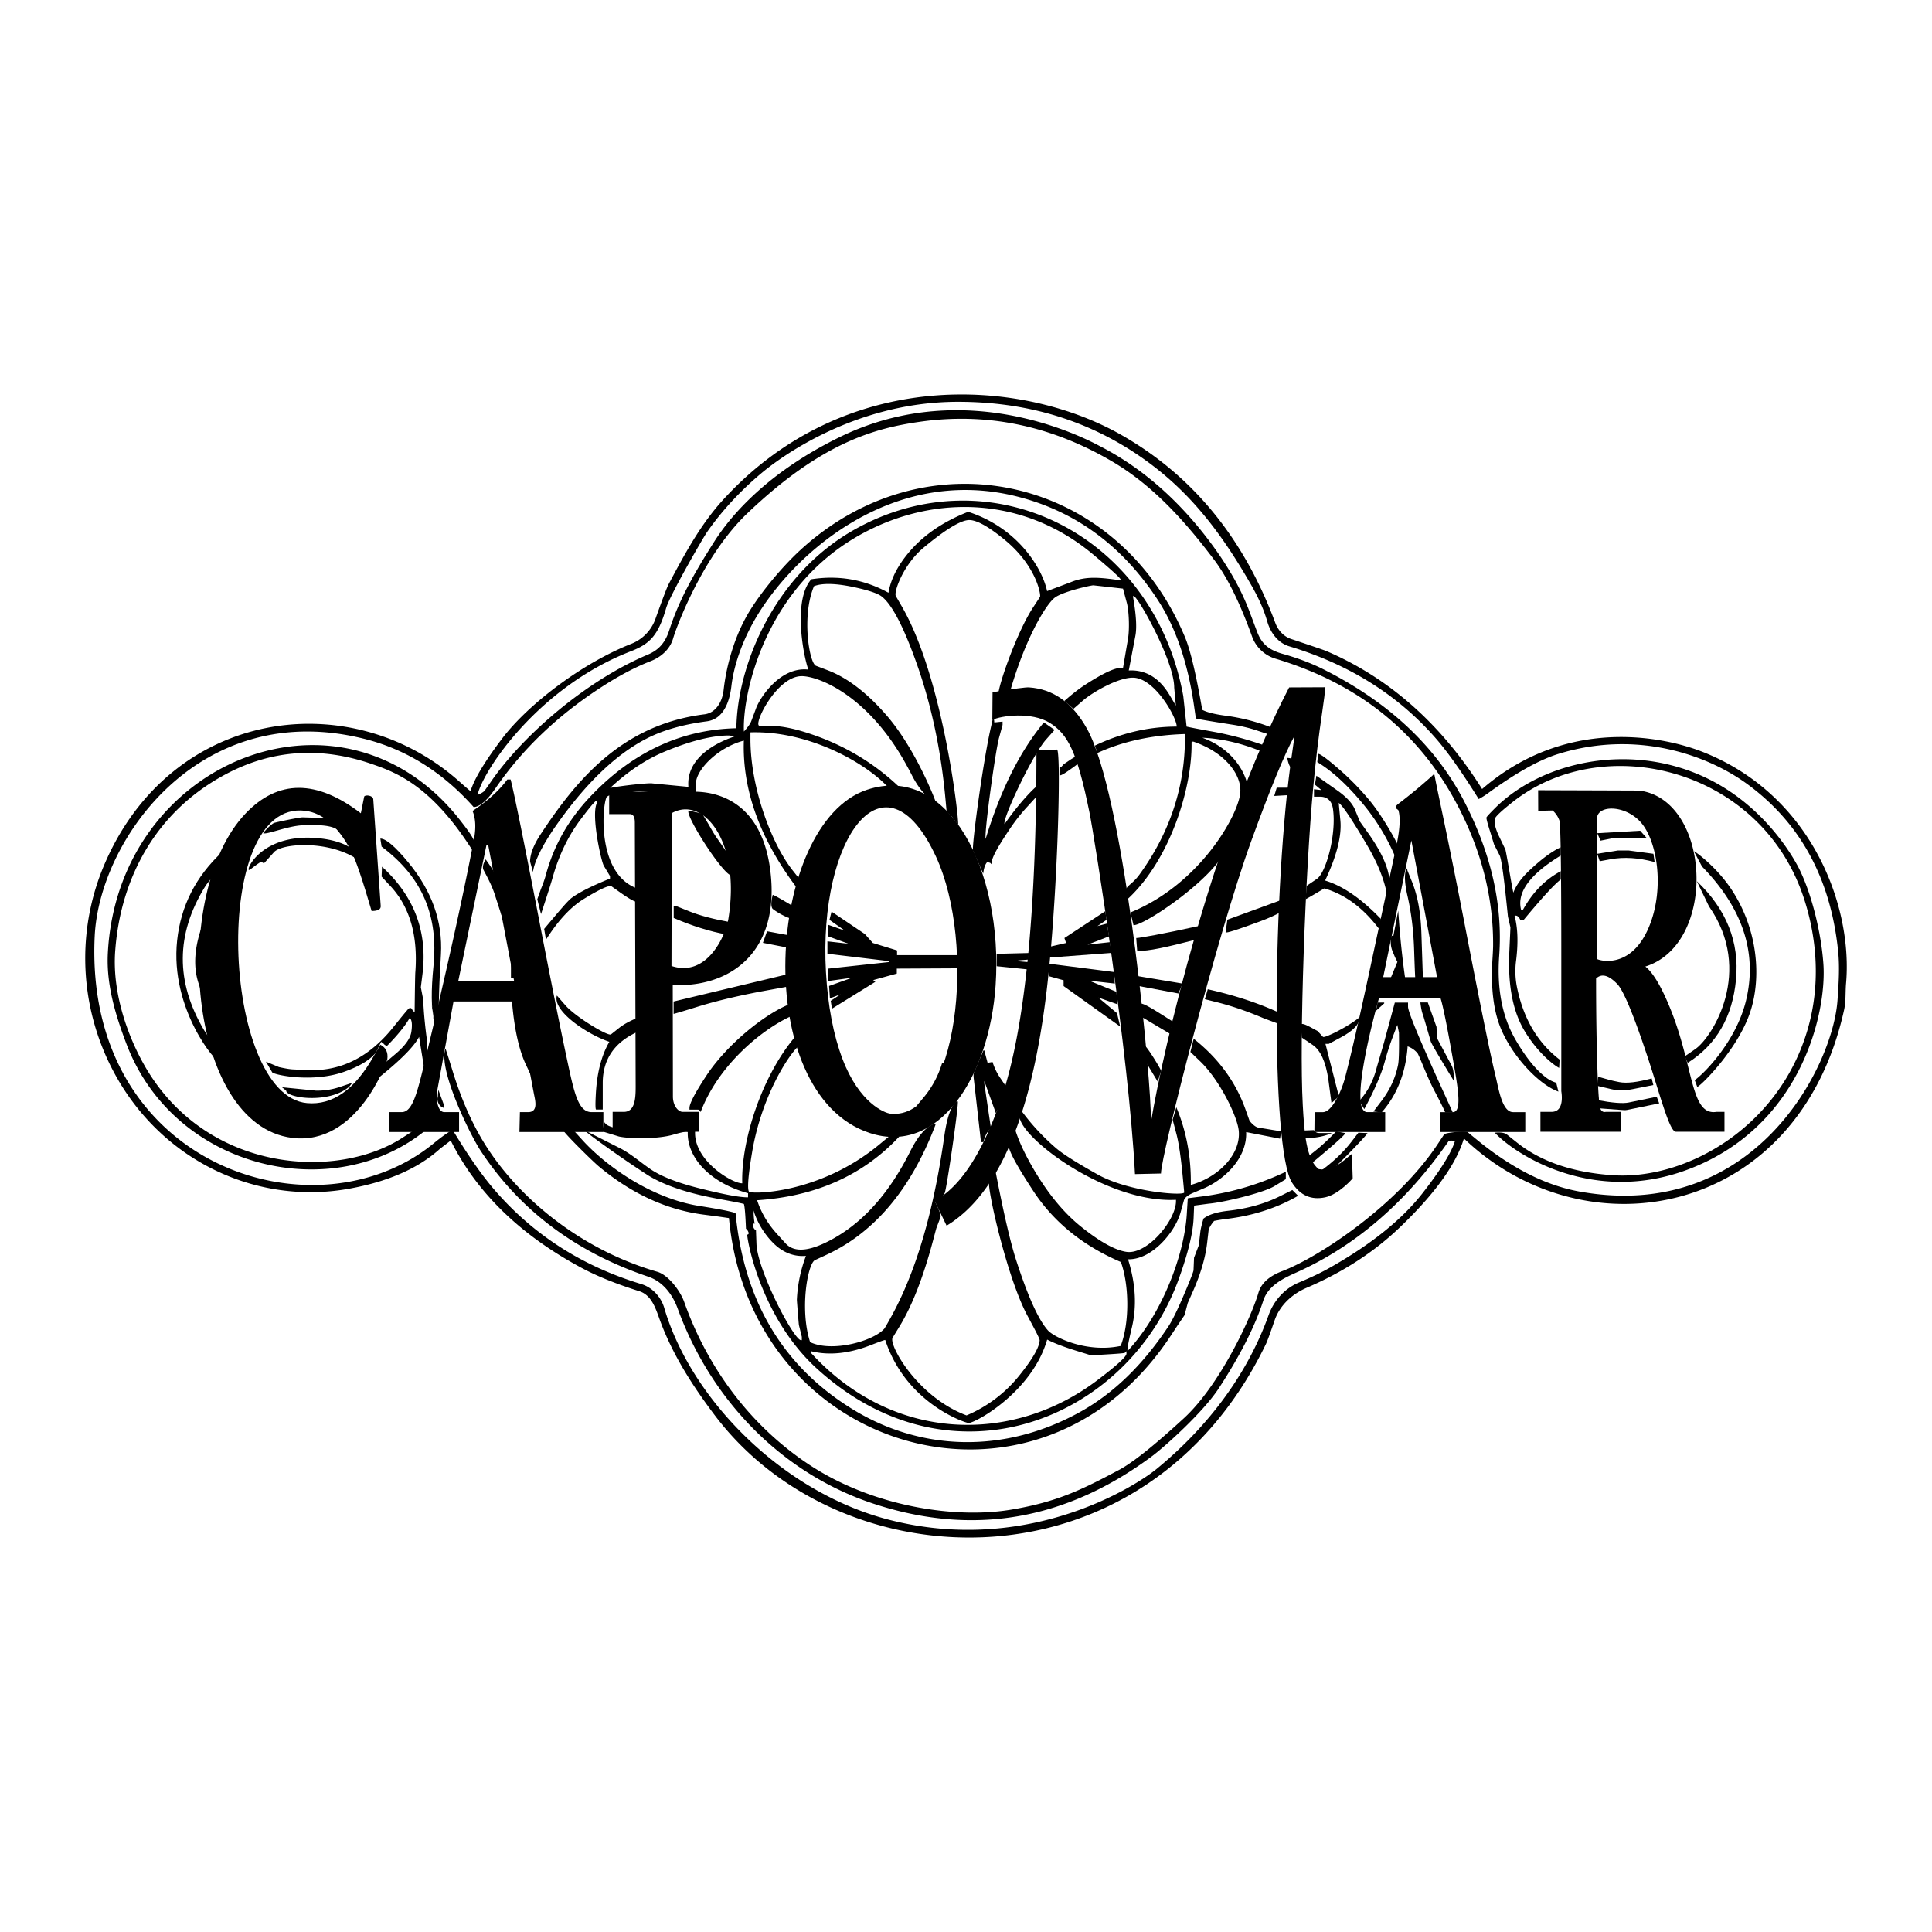 <svg xmlns="http://www.w3.org/2000/svg" width="2500" height="2500" viewBox="0 0 192.756 192.756"><g fill-rule="evenodd" clip-rule="evenodd"><path fill="#fff" d="M0 0h192.756v192.756H0V0z"/><path d="M129.357 73.809l-.082.742h-.166l.248-.742zM50.978 95.212l.495 2.391h-.495v-2.391zM129.02 76.693c-.379.047-.58-.934-.578-1.071.504.008.723.2.66.577l-.082.494zM140.986 104.312l-.66-.907.166-.659.494 1.566zM44.311 110.542v-.247l-.577-1.566-.055.715c-.12.298.065.962.632 1.098zM137.277 100.85l.825-.742v-.083h-.661l-.164.825zM20.228 99.342l.165-7.748-.416 1.339c-.612 1.971-.663 3.711-.151 5.221l.402 1.188zM127.379 78.589l-.248.824 1.402-.082.246-.742h-1.4zM105.703 76.537v.825c.121.02.404-.125.846-.433.645-.451.967-.691.967-.721l-.164-.659h-.164l-.359.221-.348.238-.35.234-.264.296h-.164v-.001zM114.234 104.377c.07-.178 1.646 2.361 1.605 2.473l-.328 1.072-1.459-2.415.182-1.13zM138.596 97.949l.824-1.979-.229-.448-.236-.565a2.44 2.44 0 0 1-.111-1.624l.164.083.494-2.555c.168 2.522.416 4.885.742 7.088h-1.648zM141.232 97.949c-.029-.059-.076-1.107-.143-3.147-.062-1.951-.283-3.758-.664-5.421-.299-1.308-.332-2.215-.1-2.723h.084v.165l.461 1.138c.559 1.378.871 3.06.939 5.044l.164 4.862-.741.082zM51.061 99.672h.741l1.319 7.335-.083.411-.556-1.172c-.725-1.531-1.199-3.723-1.421-6.574zM78.992 91.669l.165-1.236c-1.249-.75-1.936-1.135-2.061-1.154-.168.668-.181 1.122-.038 1.363.057.095 1.092.809 1.934 1.027zM50.558 93.078c0-.093-.397-1.366-1.189-3.818-.277-.855-.695-1.654-1.119-2.445-.135-.254-.067-.611.207-1.071.672.927 1.1 1.647 1.284 2.162l.817 5.172zM78.67 94.562l.083-1.237-2.225-.412-.412 1.154 2.554.495zM130.1 113.534c1.018.038 1.953-.127 2.801-.494h-1.318c-.262 0-.455-.191-.494-.289l-.988.041v.742h-.001zM91.528 110.402c.499.024 2.353-2.427 2.72-4.368H94a9.603 9.603 0 0 1-1.859 3.472l-.613.731v.165zM99.439 95.163v1.236l3.215.33-.082-.742-.99-.082v-.083l.99-.082.082-.659-3.215.082zM113.779 100.141c.281-.119 1.586.737 3.215 1.772l-.248 1.236-2.805-1.67-.162-1.338zM97.873 113.946h.248c.123-.485.266-.827.43-1.026l.312-.375-.66-4.45v-.247l1.154 3.214c.812-1.575 1.102-2.537.865-2.885l-.471-.695a5.977 5.977 0 0 1-.725-1.53l-.494.083-.33-1.236h-.082l-.988 2.308v.33l.741 6.509zM141.711 100.01c.068.595.164 1.03.283 1.305l.748 2.568c.025.16.793 1.479 2.307 3.956.021-.71-.055-1.226-.227-1.544l-1.463-2.742-.035-1.094-.871-2.449h-.742zM133.312 112.883l-.549.55a18.137 18.137 0 0 1-1.729 1.536l-.607.469.289.742c2.336-1.937 3.504-2.98 3.504-3.132l-.908-.165zM113.533 97.389l.082.988 3.957.742.412-.989-4.451-.741zM68.698 80.863l1.358.309.704 1.18c.304.546.546.947.725 1.204l.804 1.147c.581.83.84 1.706.776 2.631-.628.417-4.746-5.963-4.367-6.471z"/><path d="M21.778 105.804l-.371-1.435c-.193-.429-.679-.973-1.058-1.61-2.843-4.791-2.814-9.542.083-14.253.432-.701 1.025-1.205 1.296-1.716l.437-1.789c-2.625 2.44-4.123 5.38-4.492 8.819-.745 6.94 4.049 12.381 4.105 11.984zM135.529 113.007l-.682.89c-.85 1.104-1.939 2.126-3.273 3.066l.453.511c.707-.432 4.41-4.261 4.41-4.426l-.908-.041zM159.357 83.13l.331.742 1.234-.247h3.381l-.66-.742-4.286.247zM168.094 105.383l.287.659c2.865-1.81 4.473-4.584 4.822-8.324.35-3.728-.955-6.997-3.914-9.807l1.211 2.507c4.512 6.459.344 13.083-1.363 14.25l-1.043.715zM122.277 93.021c.062.097 1.189-.261 3.385-1.074.922-.341 1.629-.661 2.123-.958l.014-1.182-5.344 1.952-.178 1.262zM159.357 85.183l.246.742 1.088-.198c1.338-.244 2.803-.15 4.393.28l-.123-.824-2.473-.33h-1.07l-2.061.33zM164.953 108.251l-.164-.659c-1.422.385-2.492.508-3.215.371-1.68-.319-2.213-.66-2.127-.479l-.098.85 1.4.329c.705.166 1.436.142 2.143 0l2.061-.412zM67.214 90.433h.33l1.245.499c1.039.416 2.382.771 4.03 1.066v.165l-.33 1.071c-1.649-.294-3.407-.843-5.275-1.648v-1.153zM132.242 104.146h.328l1.201-.642c1.287-.688 1.902-1.353 1.85-1.996-.992.846-3.467 2.108-3.627 1.938l-.537-.579-.721-.391c-.605-.328-.928-.403-.967-.226l.117 1.271 1.08.729c.783.529 1.307 1.685 1.568 3.466l.309 2.341.74-.668-1.341-5.243zM159.357 109.751c1.506.284 2.551.366 3.131.247l2.803-.577.248.66-3.215.659c-.191.039-.385.014-.578 0l-2.225-.165-.164-.824zM38.072 84.466c4.136 3.1 5.669 6.98 5.175 11.922-.244 2.444-.225 4.248.059 5.41l-.082-.55-.083-.549-.082-.55.247 1.978h.083c.275-.738.412-1.706.412-2.902 0-.415.064-1.75.192-4.003.185-3.267-.898-6.325-3.25-9.174-1.311-1.588-2.242-2.382-2.794-2.382l.123.8zM113.459 94.875c1.137.034 2.93-.372 5.873-1.133l.391-1.38c-3.744.824-6.041 1.228-6.363 1.228l.099 1.285zM104.631 95.542l6.264-.47-.165-1.071-2.224.247 2.142-.824-.207-1.278-.947.248.906-.618-.123-.866-4.08 2.679.166.494-1.732.396v1.063z"/><path d="M169.811 86.454c4.072 4.173 5.535 8.629 4.391 13.367-.984 4.066-4.174 7.282-5.119 7.944l.248.659c.057.198 4.09-3.644 5.338-7.61 1.059-3.36.736-8.186-2.043-12.254-1.434-2.098-3.484-3.624-3.625-3.624l.81 1.518zM28.132 108.474l.42.338c0 .732 4.258 1.353 6.294-.395l.299-.389-1.174.396a7.023 7.023 0 0 1-2.453.387l-3.386-.337zM111.762 102.416l-.319-1.333-1.867-1.56 1.897.667-.082-1.235-2.721-1.113 2.555.288-.082-1.153-6.512-.831v1.243l1.484.412v.576l5.647 4.039zM120.209 99.688l1.199.301c1.469.367 3.027.902 4.672 1.604l1.299.485v-1.154c-2.057-.922-4.352-1.663-6.881-2.225l-.289.989zM26.253 83.13c.346.173 2.473-.741 3.956-.791 1.014-.024 2.522-.099 3.363.371.321.198.544.272.692.173l-.989-1.112c-.42-.124-1.311-.173-3.09-.223-.346 0-2.72.495-2.868.568-.445.248-1.088 1.014-1.064 1.014zM131.508 75.21l-.082.824c1.473.889 2.992 2.278 4.557 4.169a21.642 21.642 0 0 1 3.232 5.309c.209-.358.305-.715.287-1.072-.008-.19-1.514-2.967-2.873-4.594a26.533 26.533 0 0 0-2.844-2.936c-1.306-1.148-2.064-1.715-2.277-1.7zM55.561 99.325c-.468 1.583 3.139 3.924 5.233 4.615-.787 1.354-1.237 3.096-1.35 5.229-.055 1.02-.044 1.53.031 1.53h.66v-2.638c0-2.36 1.154-4.063 3.461-5.11v-1.4c-.763.309-1.375.646-1.836 1.012l-.801.637c-.277.22-3.519-1.727-4.531-2.883l-.867-.992zM103.609 78.342c-.107-.07-1.811 1.588-3.379 3.874-.277-.419 2.734-6.849 4.133-8.43l.854-.966-1.07-.742c-2.383 2.872-4.318 6.745-5.811 11.621-.145-.684.973-8.762 1.34-10.098l.35-1.276v-.33l-.824.083-.084-.989v.33l-.273 1.213c-.77 3.383-1.928 11.897-1.764 12.266l.508 1.133c.111.25.279.626.5 1.129l.041-.247c.072-.428.195-.729.371-.907l.096.028.096.027.098.027.164.165v-.248c0-.442.629-1.589 1.885-3.438a18.195 18.195 0 0 1 1.615-2.04l.885-.966.269-1.219z"/><path d="M130.271 89.707c.033.002.65-.354 1.855-1.071 2.031.586 3.832 1.905 5.398 3.956h.246v-.907c-1.93-2.013-3.783-3.291-5.562-3.833 1.166-2.475 1.672-4.479 1.52-6.016-.072-.742-.127-1.318-.16-1.731.391.271 1.344 1.694 2.857 4.271 1.033 1.76 1.689 3.4 1.965 4.918.658-1.444-.002-3.548-1.984-6.31l-.738-1.032-.486-1.182c-.248-.606-.814-1.226-1.695-1.861l-2.15-1.516-.148.89.65.544-.742-.083v.742h.578c.762 0 1.201.412 1.318 1.236.355 2.52-.688 6.34-1.609 6.967l-1.029.698-.084 1.32zM137.021 110.904l.824.083c1.539-1.749 2.404-3.947 2.596-6.593.389.14.717.367.984.681.051.062.229.461.533 1.198.455 1.102.811 1.897 1.07 2.388.582 1.105.971 1.88 1.162 2.326h.742c.057 0-4.451-9.535-4.451-10.55v-.412h-1.318l-1.08 3.986-.725 2.49c-.322 1.295-.902 2.405-1.738 3.332l.494.824c1.021-1.901 1.705-3.483 2.049-4.747.244-.895.512-1.724.803-2.487l.445-1.173.164.77c.023 1.734-.006 2.806-.088 3.212-.256 1.293-.814 2.505-1.676 3.634l-.79 1.038zM68.789 110.542v.165h.824c.127 0 .223.082.288.247 1.831-4.863 6.38-8.431 9.19-9.643a24.726 24.726 0 0 0-.248-1.154c-2.683 1.053-6.396 4.177-8.332 7.104-1.148 1.739-1.722 2.832-1.722 3.281zM24.852 86.798c.107-.004.576-.441 1.195-.824l.289.165.999-1.118c.798-.893 5.49-1.235 8.438.788l-.742-1.17c-.477-.367-1.49-.796-2.926-.973-5.892-.727-7.633 3.147-7.253 3.132zM67.207 101.154c.246-.057 1.045-.296 2.4-.717 1.683-.523 3.714-1.016 6.093-1.476l2.88-.526v-1.236l-11.373 2.72v1.235zM82.635 93.424V92.27l1.648.577-1.525-1.072.206-.824 3.324 2.239.797.893 2.415.742v.47h6.454l.049 1.311-6.528.033v.494l-2.39.659c.048-.007.13.048.247.165l-4.327 2.679-.124-.783.981-.65-1.062.402-.083-1.236 2.308-.824-2.39.33v-1.236l6.099-.66v-.083l-6.181-.741v-1.237l2.102.239-2.02-.733zM26.533 105.919l.634 1.079c.367.291 4.1 1.018 7.138-.057 1.5-.53 2.581-1.157 3.199-1.93l.527-1.071.264.206c.023.074.296.223.313.206 1.22-1.22 1.99-2.271 2.267-2.802.221.191.276.658.165 1.4-.099.662-.631 1.399-1.595 2.214l-1.06.895-.56 1.425c2.178-1.752 3.507-3.098 3.986-4.038l.506 3.132c.315-.831.396-1.862.242-3.094a47.386 47.386 0 0 1-.268-2.568l-.086-1.29-.218-1.125.164-1.312c.525-4.205-.821-7.778-4.038-10.72l-.041.989.891.958c1.925 2.07 2.75 4.934 2.475 8.59-.02.264-.043 1.587-.069 3.968-.171-.094-.231-.238-.289-.329-.115-.157-.301-.034-.33 0-.202.22-.712.839-1.529 1.857-2.4 2.991-5.252 4.41-8.557 4.257l-1.431-.066c-.317-.015-.785-.093-1.404-.233l-1.296-.541zM155.6 105.713c-2.211-1.698-3.629-4.122-4.26-7.271a8.032 8.032 0 0 1-.08-2.594c.225-1.795.172-3.287-.152-4.477.223-.073.416.064.576.412.178.029.287.029.33 0 1.85-2.229 3.086-3.576 3.709-4.039v-.824c-1.564.829-2.828 2.121-3.791 3.874h-.166c-.461-1.742.857-3.556 3.957-5.439v-.824c-.895.406-1.959 1.195-3.193 2.369-.754.718-1.27 1.439-1.547 2.164a58.435 58.435 0 0 1-.27-1.435c-.314-1.845-.49-2.804-.523-2.875l-.625-1.304c-.354-.742-.5-1.315-.436-1.722.035-.229.639-.803 1.807-1.723 9.162-7.217 24.883-3.305 29.074 9.72 1.338 4.161 1.576 8.629.377 12.848-2.811 9.888-12.166 15.166-19.473 14.678-3.986-.267-7.176-1.353-9.568-3.26l-.994-.792c-.234-.187-.641-.251-1.223-.192 2.398 2.497 9.984 7.012 18.967 3.786 11.49-4.128 14.17-15.585 13.826-20.608-.225-3.211-1.211-7.194-2.545-9.758-.199-.33-2.916-5.722-8.887-8.688-7.678-3.812-16.66-1.782-21.34 2.896-.555.555-.836.864-.846.929-.018.124.113.623.395 1.498l.361 1.183.555 1.087c.17.329.404 1.96.705 4.895l.127 1.231.248 1.068-.057 1.264-.057 1.264c-.145 3.291.369 5.904 1.545 7.838 1.561 2.566 3.352 3.646 3.43 3.646l.044-.825z"/><path d="M42.572 112.677l-1.304.116-1.135.733c-6.37 4.113-18.726 3.503-25.057-6.144-1.977-3.014-3.956-7.934-3.576-12.591.561-7.335 4.144-13.85 10.937-17.5 4.635-2.491 9.529-2.843 14.68-1.058 2.41.835 5.962 2.142 10.111 8.751.658-.57-.224-1.729-1.225-3.026-11.673-15.136-34.267-6.15-35.245 13.164-.157 3.113.756 6.128 1.852 9.015 4.782 12.604 20.72 16.185 29.962 8.54zM61.829 114.541l-3.475-1.757c.038.077.368.344.989.803a110.12 110.12 0 0 0 5.123 3.551c1.643 1.075 4.06 1.903 7.253 2.481 1.347.244 2.18.41 2.499.498.082.238.152 1.062.208 2.475.104.054.2.204.288.453a1.164 1.164 0 0 1-.088.124h-.076c-.029.419 1.292 8.232 6.954 13.382 13.507 12.285 31.059 5.034 36.11-8.971.918-2.552 1.41-4.569 1.473-6.051l.051-1.245 1.443-.193c1.434-.117 5.443-1.066 6.578-1.758l1.127-.687v-.741a27.59 27.59 0 0 1-8.467 2.479l-1.258.157-.057.027-.084 1.336c-.18 4.039-2.391 10.107-5.918 13.884-.066-.095.074-.879.426-2.351.504-2.114.377-4.38-.385-6.798 2.404.057 4.695-2.723 5.242-4.676l.336-1.202c.072-.253.352-.489.838-.712l1.148-.488c1.99-.85 4.324-2.966 4.223-5.613l3.379.659.115-.733-2.266-.372c-.252-.04-.549-.264-.887-.672l-.424-1.189c-.975-2.724-2.689-5.061-5.152-7.006l-.33 1.318.967.925c1.957 1.874 3.701 5.474 3.855 6.905.256 2.37-2.037 4.694-4.781 5.439.045-2.76-.434-5.341-1.441-7.747l-.371 1.236.377 1.422c.242.916.455 2.371.641 4.366l.137 1.464c.033.375-5.5-.03-8.621-1.775-2.115-1.183-3.506-2.063-4.176-2.645a22.426 22.426 0 0 1-3.398-3.656c-1.885 1.281 7.773 9.205 15.371 8.818.131 1.872-2.809 5.508-4.945 5.192-1.137-.168-2.643-1.004-4.521-2.509-1.777-1.422-3.404-3.42-4.879-5.99-.748-1.304-1.297-2.482-1.643-3.534h-.166a5.82 5.82 0 0 0-.201.436l-.176.448a6.243 6.243 0 0 1-.199.436l.027.054.014.11c.066.59.885 2.082 2.455 4.475 2.033 3.1 4.945 5.463 8.738 7.089.805 2.193.908 5.967-.018 8.373-3.428.726-6.654-.876-7.256-1.547-.949-1.054-2.012-3.409-3.191-7.065-.566-1.764-1.25-4.715-2.047-8.852a4.691 4.691 0 0 1-.281.562l-.34.531c-.271.426 1.744 9.476 3.785 13.305l.621 1.166c.42.788.627 1.231.623 1.331-.029.699-.697 1.862-2 3.485a13.444 13.444 0 0 1-5.293 4.015c-4.934-1.849-7.787-7.075-7.376-7.747l.679-1.111c1.258-2.057 2.371-4.899 3.338-8.529l.339-1.271.425-1.122c.064-.168-.115-.677-.536-1.524.412-.185.728-.473.948-.867.185-.329 1.318-8.142 1.318-9.063v-.083h-.165c-.532.473-.928 1.621-1.186 3.445-1.073 7.601-2.858 13.64-5.354 18.123-.378.681-.588 1.042-.627 1.089-1.068 1.244-5.208 2.401-7.409 1.35-1.057-3.259-.24-7.848.489-8.187l1.132-.524c4.822-2.236 8.453-6.565 10.893-12.988a.14.14 0 0 1-.041-.123c-.867.277-1.692 1.203-2.479 2.776-2.03 4.061-4.563 6.95-7.602 8.672-2.338 1.326-3.953 1.498-4.843.518l-.851-.937c-.929-1.023-1.591-2.145-1.985-3.365 5.857-.381 10.583-2.497 14.176-6.346l-.989-.041-.979.812c-6.02 5.007-12.902 4.994-13.033 4.709-.163-.356-.056-1.661.323-3.916.926-5.524 3.578-9.627 4.623-10.59-.116-.524-.213-.854-.289-.988-3.368 3.948-5.444 10.427-5.315 14.67-.949.047-4.945-2.291-4.698-5.274-2.001-.06-3.319-.06-3.956 0-.479.045-4.83.079-5.068-.824l-.288.906 1.714.526c1.129.239 3.865.264 5.4-.182.884-.257 1.369-.345 1.457-.262-.079 2.56 2.225 5.061 6.016 6.099v.412c-.849.009-2.533-.309-5.052-.953-2.087-.536-3.649-1.156-4.686-1.862-1.021-.7-1.956-1.54-3.066-2.103zm50.558 20.265v.247c0 .299-.959 1.177-2.881 2.634-8.453 6.413-20.387 6.283-28.602-2.716v-.165l.056.014c1.789.435 3.777.224 5.963-.632.889-.349 1.355-.513 1.399-.494 2.104 6.404 8.102 8.304 8.324 8.283.811-.075 6.338-3.158 7.829-8.324.703.362 1.691.739 2.967 1.133l1.402.433 1.129-.063c1.461-.084 2.211-.145 2.25-.184l.164-.166zm-32.389-1.096h-.083c-.707 0-4.343-6.931-4.442-9.618l-.049-1.344-.134-.104c-.125-.097-.313-.659.011-.556-.06-.233-.101-.673-.124-1.318a8.085 8.085 0 0 0 1.894 3.171c.971 1.002 2.084 1.456 3.34 1.361a14.143 14.143 0 0 0-.907 4.369c-.004.081.188 2.475.204 2.537l.291 1.171v.331h-.001zM59.583 79.908c.006.05-.022.161-.082.33-.485 1.356.478 5.704.743 6.146l.616 1.025v.248c-1.785.721-3.055 1.359-3.81 1.914-.414.303-1.263 1.333-2.759 3.105l.182 1.079c1.208-1.912 2.471-3.271 3.786-4.074 1.618-.989 2.54-1.403 2.767-1.242l.783.556c.908.646 1.472.968 1.689.968l.083-1.318c-4.101-1.456-3.5-8.405-3.041-9.15l.567-.328 2.391-.165c.264-.019.768 0 1.512.054l.384.028 4.039.165v-1.072c0-1.351 2.154-3.597 4.78-4.286-.164 4.902 1.596 9.792 5.274 14.67l.371-.742-.781-.987c-2.034-2.57-4.206-8.122-4.206-13.106v-.659c5.854-.188 11.629 3.102 13.847 5.604l1.071-.083c-2.534-2.424-5.484-4.203-8.853-5.34-1.558-.527-2.839-.798-3.844-.817l-1.314-.024c-.693-.013 1.639-4.844 4.121-4.945 1.648-.067 6.644 1.843 10.461 8.723.257.463.457.838.602 1.124.686 1.362 1.489 2.283 2.412 2.763.004-.093-1.973-5.308-4.934-8.716-1.95-2.244-3.904-3.738-5.861-4.484l-1.165-.444c-.682-.26-1.454-5.015-.197-7.949.901-.339 2.351-.279 4.352.182 1.219.281 2.011.558 2.378.835 1.021.77 2.184 2.984 3.488 6.645 1.476 4.141 2.44 8.669 2.894 13.58l.116 1.259.436.395c.042.037.281.346.718.923.028-1.158-1.579-14.783-5.606-21.762l-.616-1.067c-.227-.393.74-3.145 2.776-4.836 2.281-1.896 3.828-2.81 4.642-2.746.79.062 1.963.74 3.516 2.032 3.113 2.593 3.562 5.459 3.447 5.633l-.707 1.079c-1.584 2.412-3.494 7.833-3.455 8.729l1.154-.289c1.51-5.318 3.607-8.826 4.525-9.474.822-.581 3.496-1.191 3.799-1.199.027 0 1.018.109 2.967.33l.404 1.508c.205.923.25 2.592.09 3.52l-.494 2.885h-.246c-.625 0-1.807.563-3.549 1.691-.629.408-1.314.942-2.057 1.605l.906.783.947-.824c.973-.845 3.768-2.469 5.234-2.267 2.098.289 4.154 4.046 4.121 4.863-2.801.005-5.52.637-8.16 1.896l.248.742c2.516-1.16 5.428-1.792 8.736-1.896.072 5.07-1.436 9.738-4.523 14.001-.674.929-1.219 1.083-1.377 1.534l.254.865c4.203-3.93 6.396-11.123 6.305-15.577.062.001.104-.024.125-.083 3.152 1.042 4.891 3.278 4.738 5.11-.186 2.244-4.043 9.148-10.961 11.951l.305 1.27c1.078.059 8.213-4.774 9.246-7.672l2.152-5.796c.166-.423-.619-3.812-4.533-5.233 1.947.079 3.98.561 6.1 1.442l.246-.618a32.404 32.404 0 0 0-5.254-1.425c-1.449-.262-2.336-.433-2.658-.511l-.33-3.049c-2.951-16.208-19.285-24.199-32.809-16.604-7.955 4.469-11.696 13.505-11.778 19.818-5.569.122-10.465 2.435-14.686 6.938-2.105 2.246-3.548 4.814-4.325 7.704-.163.604-.4 1.178-.489 1.396l-.363 1.023.371 1.484c.624-1.901 1.014-3.127 1.167-3.677.613-2.18 1.527-4.085 2.743-5.713 1.11-1.487 1.674-2.12 1.696-1.904zm13.162-6.528l.577.083c-2.073.688-4.869 2.251-4.641 5.044l-3.601-.347c-.277-.069-2.994.213-4.204.454 1.756-1.642 3.571-2.852 5.445-3.629 2.579-1.07 4.721-1.605 6.424-1.605zm39.058-15.478c-2.049-.298-3.447-.446-4.971.181l-2.365.891c-.457-2.209-2.867-6.29-7.871-7.912-2.724 1.066-4.828 2.58-6.314 4.543-.895 1.182-1.441 2.359-1.639 3.534-2.4-1.323-4.964-1.771-7.693-1.347-1.837 2.017-.831 7.552-.301 9.012-2.786-.314-4.803 2.755-5.21 3.846l-.485 1.297c-.098.262-.342.608-.733 1.038-.174-3.829 2.182-14.559 11.861-19.776 7.327-3.95 16.175-3.602 22.992 2.12 1.82 1.528 2.73 2.357 2.73 2.492v.081h-.001zm1.226 1.575h.084c.398 0 4.037 6.46 4.037 9.122l.166 1.799-.633-1.061c-1.025-1.714-2.381-2.529-4.066-2.442l.66-3.461c.159-.83.077-2.149-.248-3.957z"/><path d="M57.305 112.863l-1.143-.153c0 .227 2.92 3.112 3.582 3.663 3.267 2.721 6.74 4.32 10.418 4.804l1.285.168c.285.038.712.1 1.281.184 2.208 23.689 30.891 31.751 44.067 11.756l.688-1.043.701-1.03.318-1.209.512-1.153c.771-1.744 1.242-3.342 1.416-4.797l.146-1.255c.031-.253.217-.583.557-.987.412-.083.826-.149 1.244-.2 2.637-.319 5.016-1.087 7.137-2.306l-.576-.577-1.217.608c-1.508.755-3.238 1.244-5.191 1.463-1.148.129-1.967.39-2.457.781-.174.577-.277 1.016-.314 1.315l-.156 1.35-.473 1.24-.051 1.242c-.004.096-.145.484-.422 1.169-.918 2.247-1.613 3.731-2.094 4.452-2.543 3.829-5.461 6.662-8.756 8.498-7.598 4.235-15.967 3.941-22.794-.277-6.914-4.272-10.789-10.783-11.625-19.534-.388-.159-1.594-.399-3.618-.718-4.796-.755-9.313-3.989-11.634-6.541l-.831-.913zM119.311 71.674c.041.045 1.266.255 3.676.631.883.139 1.689.33 2.416.575.883.297 1.352.445 1.408.441l.246-.659a19.54 19.54 0 0 0-4.789-1.258c-1.096-.146-1.869-.343-2.32-.586-.615-3.552-1.186-5.964-1.717-7.238-6.746-16.156-25.773-20.305-38.398-8.686-2.092 1.926-4.426 4.846-5.464 6.8-1.137 2.102-1.894 4.69-2.175 7.159-.125 1.106-.727 2.267-1.916 2.415-8.234 1.028-12.782 6.569-16.326 11.947-.704 1.068-1.059 1.982-1.067 2.743l.294 1.054c.099-1.002.957-2.74 2.341-4.705 2.922-4.153 5.91-7.021 8.962-8.604 1.625-.843 3.638-1.421 6.041-1.736 1.688-.221 2.272-2 2.448-3.504.244-2.072 1.026-4.172 1.922-5.889 3.48-6.689 13.766-16.362 26.726-13 5.729 1.485 10.346 4.889 13.848 10.21 1.816 2.761 3.039 6.309 3.664 10.643l.18 1.247z"/><path d="M9.448 93.416c.462-9.79 10.659-23.901 27.074-19.657 4.083 1.058 7.665 3.311 10.737 6.763.609-.023 1.333-.646 2.175-1.873 2.642-3.851 6.108-7.18 10.398-9.986 1.832-1.199 3.521-2.097 5.064-2.692 1.039-.402 1.941-1.177 2.257-2.267.321-1.108 2.936-8.241 7.436-12.518 7.404-7.052 12.72-8.467 17.179-9.103 6.667-.952 13.053.362 19.167 3.943 4.127 2.417 7.33 6.021 10.188 9.808 1.324 1.753 2.592 4.313 3.797 7.678a3.575 3.575 0 0 0 2.357 2.211c8.215 2.463 14.23 7.28 18.049 14.451 2.473 4.643 3.686 9.386 3.641 14.23-.004.248-.023.655-.059 1.232-.197 2.999.117 5.417.947 7.248 1.217 2.697 3.717 5.334 5.627 6.025l-.215-.883a3.276 3.276 0 0 1-1.018-.522c-1.025-.774-2.045-2.042-3.066-3.81-1.311-2.267-1.846-5.051-1.607-8.343.365-5.073-.807-10.224-3.518-15.448-2.793-5.38-7.344-9.693-13.662-12.944-.527-.271-1.979-1.04-4.418-1.722-1.539-.431-2.139-1.112-2.57-2.239-.195-.517-.434-1.158-.723-1.923-.811-2.17-1.832-3.906-2.844-5.431-2.893-4.285-6.877-8.443-12.051-11.103-1.053-.554-13.145-7.203-25.979-.948-8.059 3.933-11.47 8.727-12.605 10.531-2.18 3.438-3.513 5.911-4.437 8.759-.412 1.282-1.09 1.987-2.134 2.427-6.149 2.592-12.386 7.999-15.554 12.537l-.701 1.002c-.101.146-.348.302-.737.462.586-2.532 6.131-10.788 15.293-14.332 1.854-.719 2.729-1.534 3.526-4.313.338-1.2 3.553-6.791 4.047-7.532 1.635-2.372 3.686-4.474 5.691-6.117 1.209-.976 8.75-6.928 19.386-6.928 7.449 0 13.975 2.161 19.57 6.479 4.156 3.205 7.055 7.184 9.82 12.047.521.948 1.066 2.023 1.461 3.397.32 1.113 1.059 2.129 2.197 2.473 6.008 1.809 10.898 4.89 14.68 9.254 1.158 1.337 2.564 3.329 4.217 5.984a7.61 7.61 0 0 0 .906-.568c2.789-2.033 5.133-3.347 7.029-3.933 7.912-2.454 14.996.156 18.914 3.045 5.271 3.883 8.275 9.428 9.012 16.639.164 1.621.051 3.25-.061 4.872-.447 6.579-8.264 22.239-25.74 19.103-3.365-.604-6.773-2.326-10.229-5.16l-.922-.756c-.201-.165-2.248.041-2.357.211l-.674 1.017c-3.959 5.984-11.697 11.182-15.471 12.624-1.035.393-2.061 1.044-2.381 2.156-.691 2.391-3.814 9.189-7.432 12.518-2.953 2.716-5.115 4.438-6.482 5.165-3.723 1.979-6.164 3.188-10.725 3.956-5.695.962-13.896-.343-20.137-4.45-5.879-3.869-10.183-9.661-12.522-16.277-.375-1.062-1.562-2.675-2.679-2.999-7.596-2.207-13.562-7.198-16.873-12.221-1.429-2.166-2.615-4.775-3.553-7.825a112.133 112.133 0 0 0-.705-2.229c-.774 2.023 2.422 8.562 3.535 10.247 3.896 5.897 9.459 10.068 16.685 12.514 1.456.49 2.427 1.763 2.939 3.173 3.306 9.089 10.344 16.461 19.588 19.492 9.845 3.228 19.066 1.662 27.669-4.698 1.346-.993 5.16-4.423 6.727-6.817 2.133-3.265 3.617-6.187 4.445-8.755.48-1.483 1.951-2.207 3.297-2.807 5.896-2.638 10.961-7.006 15.188-13.1.152-.087.361-.087.633.004-.363 1.159-1.434 2.88-3.219 5.17-2.061 2.642-5.139 5.119-9.232 7.431-.869.495-1.904.989-3.094 1.484-1.434.595-2.514 1.799-3.037 3.255-2.184 6.09-6.217 11.292-11.203 15.371-1.992 1.63-12.793 8.64-26.708 5.041-10.604-2.743-19.734-12.015-22.403-21.168-.325-1.058-1.167-2-2.275-2.335-5.875-1.776-10.751-4.898-14.625-9.372-1.264-1.456-2.66-3.457-4.194-6.008-.458.229-1.085.673-1.891 1.333-11.834 9.721-34.906 2.239-33.826-20.65zm57.266-35.144c-.155.293-.6 1.452-1.323 3.48a4.192 4.192 0 0 1-2.417 2.486c-4.959 1.951-10.312 6.072-12.853 9.418-1.745 2.299-2.802 4.057-3.173 5.27-.031.004-.398-.312-1.103-.938-10.842-9.684-28.75-7.358-35.431 8.265-2.573 6.021-2.536 12.834.046 18.846 4.331 10.087 14.528 15.289 24.391 13.494 3.887-.705 6.909-2.038 9.057-3.988l1.062-.815c2.573 5.179 6.927 9.419 13.063 12.711 1.543.829 3.461 1.603 5.746 2.321 1.205.38 1.621 1.672 2.015 2.766 1.264 3.508 3.288 6.662 5.527 9.624 12.715 16.837 42.953 17.812 54.99-7.138.129-.271.412-1.044.852-2.326.518-1.516 1.746-2.642 3.201-3.265 3.6-1.543 6.686-3.539 9.254-5.988 3.502-3.343 5.65-6.314 6.438-8.91 12.248 11.698 33.355 7.829 37.926-12.812.188-.838.129-1.708.191-2.56.729-7.766-3.396-18.938-14.357-23.219-3.875-1.511-13.539-3.544-21.947 3.727-4.074-6.479-9.248-11.067-15.521-13.759-.232-.1-1.414-.503-3.535-1.213-.754-.251-1.305-.874-1.578-1.611-3.143-8.461-8.266-14.711-15.371-18.75-10.123-5.751-27.615-6.744-39.698 6.451-2.278 2.485-3.876 5.471-5.452 8.433z"/><path d="M138.004 97.486l2.809-13.63 2.561 13.63h-5.37zm.197 15.454v-1.983h-1.785c-2.031 0 1.061-11.055 1.182-11.407h6.113c.268.807.754 3.257 1.459 7.352.416 2.423.564 4.056-.229 4.056h-1.264v1.983h8.5v-1.983h-1.215c-1.115 0-1.443-2.358-1.766-3.669-.473-1.922-1.486-6.902-3.039-14.941-1.734-8.974-2.777-13.582-2.977-14.721-.1-.52-.074-.422-.297-.215a53.497 53.497 0 0 1-3.346 2.768c-.596.446-.051.546-.014.674.215.724.141 1.931-.223 3.621l-2.6 12.115c-1.035 4.839-1.863 8.463-2.488 10.871-.367 1.419-1.318 3.498-2.234 3.498h-.818l-.023 1.983h7.064v-.002zM45.73 97.841l2.809-13.548h.165l2.582 13.548H45.73zm-6.867 15.098h6.939v-1.982H44.34c-.553 0-.789-.825-.769-1.858l1.677-9.187h6.278l1.734 9.17c.116.625.496 1.875-.57 1.875h-.818l-.049 1.982h8.376v-1.982h-1.165c-.826 0-1.295-.707-1.705-2.057-.29-.958-.551-2.239-.888-3.82-.583-2.736-1.492-7.29-2.725-13.663-1.486-7.684-2.41-12.232-2.77-13.644h-.331c-.814 1.095-1.971 2.142-3.469 3.139.315.746.358 1.718.127 2.915-1.15 5.975-2.812 13.468-4.989 22.479-.28 1.162-.522 2.121-.772 2.86-.397 1.171-.814 1.79-1.437 1.79H38.86v1.983h.003zM66.994 96.375l.033-15.249c3.086-1.742 6.904 2.71 5.646 10.536-.273 1.697-2.143 5.892-5.679 4.713zm-6.218-17.339v2.189h2.065c.329 0 .494.275.496.826l.083 26.352c.004 1.25-.091 2.528-1.182 2.528h-1.115v1.982h8.648v-1.982h-1.66c-.44 0-.975-.601-.975-1.537l-.016-11.102h.544c5.75 0 10.125-3.788 9.198-11.373-.987-8.071-6.833-7.957-7.909-7.924l-8.177.041zM159.326 95.667v-13.96c0-1.402 2.707-1.438 4.299.252 1.721 1.826 2.49 6.692.891 10.525-1.848 4.43-5.19 3.276-5.19 3.183zm-5.867-16.826l.008 2.054 1.441-.033c.309.278.533.612.674 1.002.127.349.189 5.055.189 14.115v12.886c0 .053.396 2.065-.967 2.065h-1.115v1.982h8.029v-1.982h-1.512c-.668.148-.668-.917-.686-1.373-.057-.461-.279-4.437-.279-11.927.545-.53 1.25-.349 2.113.545.611.633 1.602 3.002 2.971 7.111 1.236 3.71 2.225 7.626 2.869 7.626h4.857v-1.982h-.793c-2.602.422-2.246-4.46-4.607-10.29-.887-2.19-1.719-3.593-2.496-4.208 7.262-2.271 6.531-16.677-.617-17.555-.038-.002-3.397-.015-10.079-.036zM105.469 74.784l-2.064.083c0 16.333-1.172 27.912-3.512 34.739-1.855 5.412-4.072 8.812-6.648 10.2l1.198 2.478c5.164-3.112 8.49-10.931 9.982-23.454 1.093-9.197 1.468-23.596 1.044-24.046z"/><path d="M82.406 96.987c-.768-13.501 5.875-22.49 10.965-11.548 4.084 8.782 2.201 26.344-4.521 25.674-.571-.058-3.112-1.033-4.794-5.462-.907-2.387-1.458-5.276-1.65-8.664zm16.926 1.322c.775-11.451-4.74-22.206-12.834-19.513-10.047 3.344-11.737 30.274.267 34.241 6.924 2.288 11.952-5.66 12.567-14.728zM38.645 105.677c.092-.684-.143-1.165-.702-1.446-.22.374-.438.75-.651 1.129-1.894 3.36-4.114 4.925-6.66 4.695-8.531-.768-9.711-30.371-.165-29.16 1.75.223 3.273 1.562 4.57 4.018.444.842 1.124 2.834 2.039 5.978.629.002.932-.163.909-.496l-.744-10.657c-.028-.407-.864-.469-.908-.248l-.331 1.652c-4.42-3.385-8.25-3.381-11.494.012-7.583 7.935-5.815 31.073 4.637 32.371 6.539.812 9.475-7.66 9.5-7.848zM134.961 117.553l-.082-2.438-.746.622c-.898.749-1.75 1.051-2.559.906-1.277-.943-1.449-3.765-1.596-6.396-.361-6.548.256-23.235 1.043-31.706.238-2.579.535-5.074.895-7.486.174-1.182.279-2.013.318-2.489l-3.617.017c-7.656 14.776-12.598 36.261-13.77 43.27l-.043-1.074c-.232-6.036-2.764-31.627-6.352-38.065-1.445-2.597-3.375-3.974-5.787-4.133-.328-.022-1.539.139-3.639.481l-.023 2.768c.871-.438 3.916-.834 5.717.285 1.787 1.11 2.725 2.782 3.969 8.914.521 2.57 3.92 23.959 4.547 36.111l2.594-.059c0-1.79 5.629-23.861 8.994-33.136 1.838-5.071 3.277-8.573 4.312-10.505.004.106-.068.665-.219 1.674-1.967 13.159-2.148 39.464-.027 42.853.812 1.299 1.928 1.794 3.344 1.485 1.348-.293 2.727-1.874 2.727-1.899z"/></g></svg>